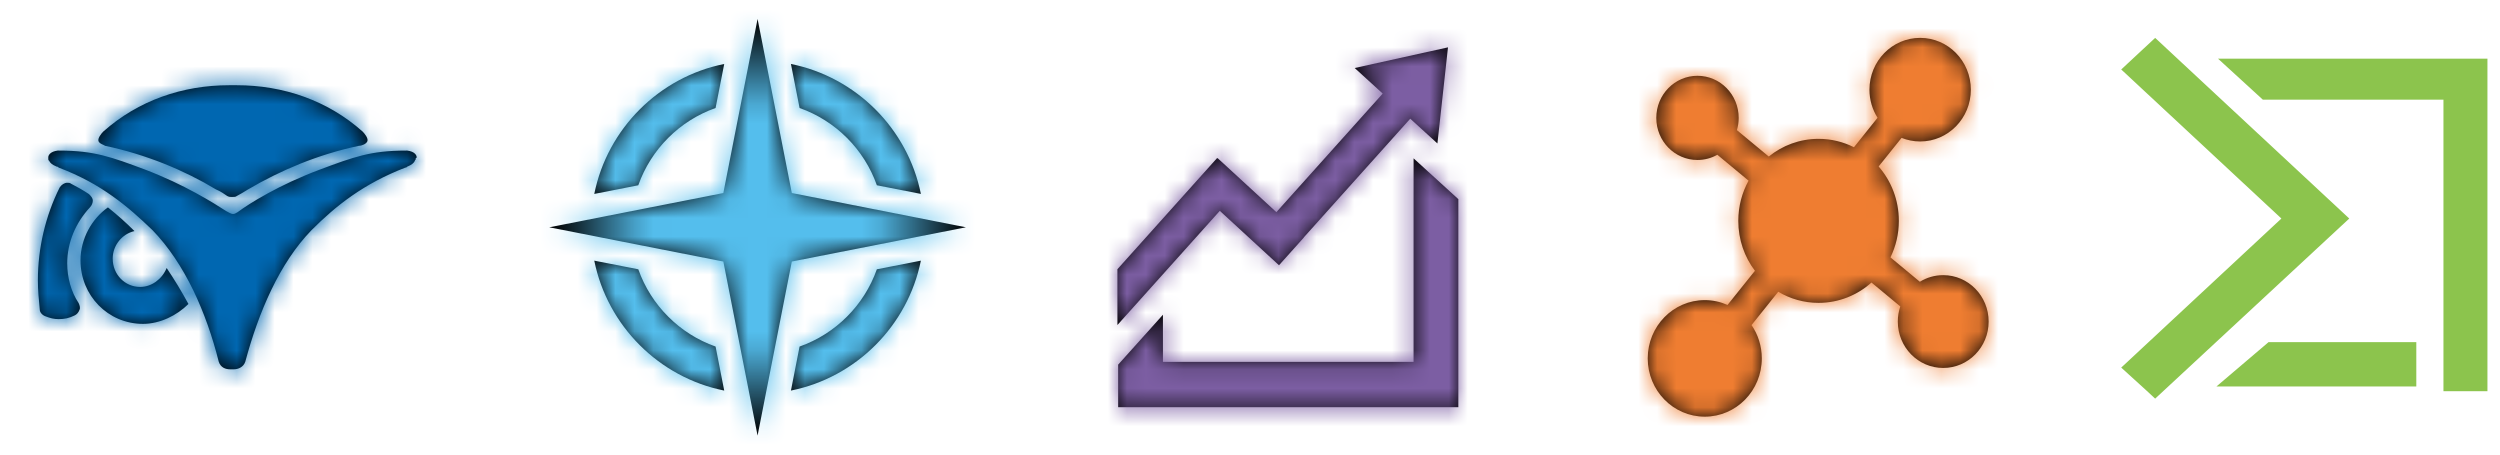 <?xml version="1.0" encoding="UTF-8"?>
<svg width="132px" height="24px" viewBox="0 0 132 24" version="1.1" xmlns="http://www.w3.org/2000/svg" xmlns:xlink="http://www.w3.org/1999/xlink">
    <title>Group 12 Copy 8</title>
    <defs>
        <path d="M5.2,7.45 C5.15,7.3 5.35,7.05 5.45,6.95 C7.3,5.3 9.65,4.5 12.1,4.5 L12.3,4.5 L12.5,4.5 C14.95,4.5 17.3,5.3 19.15,6.95 C19.25,7.05 19.45,7.3 19.4,7.45 C19.35,7.6 19.1,7.7 18.95,7.7 C16.8,8.15 14.8,9 13.1,10 C12.85,10.15 12.7,10.25 12.5,10.35 C12.45,10.4 12.35,10.4 12.25,10.4 C12.15,10.4 12.1,10.4 12,10.35 C11.85,10.25 11.65,10.1 11.4,10 C9.75,9 7.7,8.15 5.55,7.7 C5.5,7.65 5.25,7.6 5.2,7.45 L5.2,7.45 Z M3.55,13.9 C3.55,12.8 4,11.75 4.75,10.95 C4.85,10.85 4.9,10.7 4.9,10.6 C4.9,10.45 4.8,10.35 4.7,10.25 C4.4,10.05 4.05,9.85 3.75,9.7 C3.7,9.65 3.6,9.65 3.55,9.65 C3.4,9.65 3.25,9.75 3.15,9.9 C2.4,11.4 2,13.1 2,14.8 C2,15.3 2.05,15.85 2.1,16.35 C2.1,16.5 2.25,16.65 2.4,16.7 C2.65,16.8 2.85,16.85 3.1,16.85 C3.4,16.85 3.65,16.8 3.95,16.65 C4.05,16.6 4.15,16.5 4.2,16.35 C4.25,16.25 4.2,16.1 4.15,16 C3.75,15.4 3.55,14.65 3.55,13.9 L3.55,13.9 Z M22,8.3 C22,8.2 21.9,8 21.5,7.95 C21.5,7.95 21.5,7.95 21.45,7.95 C19.55,7.95 18.65,8.3 16.9,8.95 C14.75,9.75 13.15,10.75 12.55,11.2 C12.45,11.25 12.4,11.3 12.3,11.3 C12.2,11.3 12.05,11.2 11.95,11.15 C11.25,10.7 9.75,9.75 7.65,8.95 C5.9,8.3 5,7.95 3.1,7.95 C3.1,7.95 3.1,7.95 3.05,7.95 C2.65,8 2.55,8.2 2.55,8.3 L2.55,8.35 L2.55,8.4 C2.55,8.45 2.55,8.45 2.6,8.5 C2.65,8.6 2.75,8.7 3,8.8 C3.05,8.8 3.05,8.8 3.1,8.85 C5.35,9.7 6.75,10.9 8.05,12.15 C9.75,13.9 10.9,16.5 11.55,19.1 C11.65,19.4 11.9,19.5 12.15,19.5 L12.2,19.5 L12.25,19.5 L12.3,19.5 L12.35,19.5 C12.55,19.5 12.85,19.4 12.95,19.1 C13.65,16.5 14.75,13.9 16.45,12.15 C17.75,10.85 19.2,9.7 21.4,8.85 C21.45,8.85 21.45,8.85 21.5,8.8 C21.75,8.7 21.85,8.6 21.9,8.5 C21.9,8.45 21.95,8.45 21.95,8.4 L21.95,8.35 C22,8.35 22,8.3 22,8.3 L22,8.3 Z M7.4,15.15 C6.6,15.15 5.95,14.5 5.95,13.65 C5.95,12.95 6.45,12.35 7.1,12.2 C6.65,11.75 6.2,11.35 5.7,10.95 C4.85,11.55 4.25,12.6 4.25,13.75 C4.25,15.6 5.7,17.1 7.55,17.1 C8.45,17.1 9.35,16.65 9.95,16.05 C9.6,15.4 9.2,14.75 8.8,14.15 C8.55,14.75 8,15.15 7.4,15.15 L7.4,15.15 Z" id="path-1"></path>
        <path d="M12,1 L13.808,10.192 L23,12.001 L13.808,13.809 L12,23 L10.192,13.809 L1,12.001 L10.192,10.192 L12,1 Z M20.623,13.762 C19.923,17.208 17.208,19.923 13.761,20.623 L13.761,20.623 L14.218,18.298 C16.12,17.627 17.626,16.121 18.298,14.219 L18.298,14.219 Z M3.377,13.762 L5.702,14.219 C6.374,16.121 7.88,17.626 9.782,18.298 L9.782,18.298 L10.239,20.623 C6.792,19.923 4.077,17.208 3.377,13.762 L3.377,13.762 Z M13.761,3.377 C17.208,4.077 19.923,6.792 20.623,10.239 L20.623,10.239 L18.299,9.782 C17.626,7.88 16.12,6.374 14.218,5.702 L14.218,5.702 Z M10.239,3.377 L9.782,5.702 C7.88,6.374 6.374,7.88 5.701,9.782 L5.701,9.782 L3.377,10.24 C4.077,6.792 6.792,4.077 10.239,3.377 L10.239,3.377 Z" id="path-3"></path>
        <path d="M18.637,8.36 L18.946,8.642 L20.999,10.514 L21,10.5 L21,21.5 L3.039,21.5 L3.039,19.253 L3.779,18.429 L5.403,16.618 L5.403,19.107 L18.637,19.107 L18.637,8.36 Z M20.454,2.5 L19.895,7.575 L18.461,6.267 L12.841,12.534 L12.846,12.538 L11.531,14.005 L8.406,11.132 L3,17.161 L3,14.214 L8.263,8.345 L8.281,8.362 L8.291,8.35 L11.393,11.202 L17.007,4.941 L15.527,3.591 L20.454,2.5 Z" id="path-5"></path>
        <path d="M18.602,14.528 C18.15,14.528 17.728,14.656 17.368,14.877 L15.815,13.59 C16.099,13.009 16.259,12.355 16.259,11.661 C16.259,10.559 15.856,9.554 15.192,8.79 L16.403,7.28 C16.707,7.402 17.037,7.47 17.384,7.47 C18.862,7.47 20.061,6.245 20.061,4.735 C20.061,3.225 18.862,2 17.384,2 C15.905,2 14.707,3.225 14.707,4.735 C14.707,5.282 14.865,5.791 15.135,6.219 L13.889,7.774 C13.325,7.491 12.691,7.331 12.02,7.331 C11.027,7.331 10.114,7.681 9.391,8.266 L7.708,6.871 C7.769,6.667 7.803,6.45 7.803,6.224 C7.803,4.997 6.829,4.002 5.627,4.002 C4.426,4.002 3.452,4.997 3.452,6.224 C3.452,7.452 4.426,8.447 5.627,8.447 C6.008,8.447 6.365,8.346 6.676,8.171 L8.326,9.539 C7.98,10.166 7.782,10.89 7.782,11.661 C7.782,12.654 8.109,13.568 8.66,14.298 L7.214,16.102 C6.845,15.938 6.439,15.846 6.012,15.846 C4.348,15.846 3,17.224 3,18.923 C3,20.622 4.348,22 6.012,22 C7.675,22 9.023,20.622 9.023,18.923 C9.023,18.268 8.823,17.662 8.481,17.163 L9.891,15.404 C10.517,15.777 11.244,15.991 12.02,15.991 C13.091,15.991 14.068,15.585 14.814,14.917 L16.335,16.178 C16.25,16.429 16.204,16.698 16.204,16.978 C16.204,18.331 17.277,19.428 18.602,19.428 C19.926,19.428 21,18.331 21,16.978 C21,15.625 19.926,14.528 18.602,14.528" id="path-7"></path>
    </defs>
    <g id="Add-User/Edit-User" stroke="none" stroke-width="1" fill="none" fill-rule="evenodd">
        <g id="7.0.0-User-Management" transform="translate(-1149, -844)">
            <g id="Content" transform="translate(125, 102)">
                <g id="Group" transform="translate(35, 111)">
                    <g id="Product" transform="translate(973, 0)">
                        <g id="Group-12-Copy-8" transform="translate(16, 631)">
                            <g id="Logo-/-Automate">
                                <mask id="mask-2" fill="white">
                                    <use xlink:href="#path-1"></use>
                                </mask>
                                <use id="Mask" fill="#000000" fill-rule="nonzero" xlink:href="#path-1"></use>
                                <g id="Group" mask="url(#mask-2)" fill="#0067B1">
                                    <g id="Rectangle-218">
                                        <polygon points="0 0 24 0 24 24 0 24"></polygon>
                                    </g>
                                </g>
                            </g>
                            <g id="Logo-/-Manage" transform="translate(28, 0)">
                                <mask id="mask-4" fill="white">
                                    <use xlink:href="#path-3"></use>
                                </mask>
                                <use id="Combined-Shape" fill="#000000" xlink:href="#path-3"></use>
                                <g id="Group" mask="url(#mask-4)" fill="#54BEED">
                                    <g id="Rectangle-218">
                                        <polygon points="0 0 24 0 24 24 0 24"></polygon>
                                    </g>
                                </g>
                            </g>
                            <g id="Logo-/-Sell" transform="translate(56, 0)">
                                <mask id="mask-6" fill="white">
                                    <use xlink:href="#path-5"></use>
                                </mask>
                                <use id="Combined-Shape" fill="#000000" xlink:href="#path-5"></use>
                                <g id="Group" mask="url(#mask-6)" fill="#7C5EA3">
                                    <g id="Rectangle-218">
                                        <polygon points="0 0 24 0 24 24 0 24"></polygon>
                                    </g>
                                </g>
                            </g>
                            <g id="Logo-/-Unite" transform="translate(84, 0)">
                                <mask id="mask-8" fill="white">
                                    <use xlink:href="#path-7"></use>
                                </mask>
                                <use id="Fill-1" fill="#000000" xlink:href="#path-7"></use>
                                <g id="Group" mask="url(#mask-8)" fill="#EF7D31">
                                    <g id="Rectangle-218">
                                        <polygon points="0 0 24 0 24 24 0 24"></polygon>
                                    </g>
                                </g>
                            </g>
                            <g id="Logo-/-Command" transform="translate(112, 2)" fill="#8CC44D" fill-rule="nonzero">
                                <polygon id="Path" points="5.03 3.014 5.03 3.014 3.238 1.346 1.792 0 1.195 0.556 0 1.668 0 1.668 0 1.668 8.457 9.538 4.244 13.459 0 17.409 0 17.409 1.352 18.638 1.792 19.048 12.041 9.538"></polygon>
                                <polygon id="Path" stroke="#8CC44D" stroke-width="0.5" points="5.753 1.346 7.576 3.014 17.264 3.014 17.264 14.893 17.264 14.893 17.264 18.404 19.087 18.404 19.087 1.346"></polygon>
                                <polygon id="Path" points="7.781 16.063 5.03 18.404 15.581 18.404 15.581 16.063"></polygon>
                            </g>
                        </g>
                    </g>
                </g>
            </g>
        </g>
    </g>
</svg>